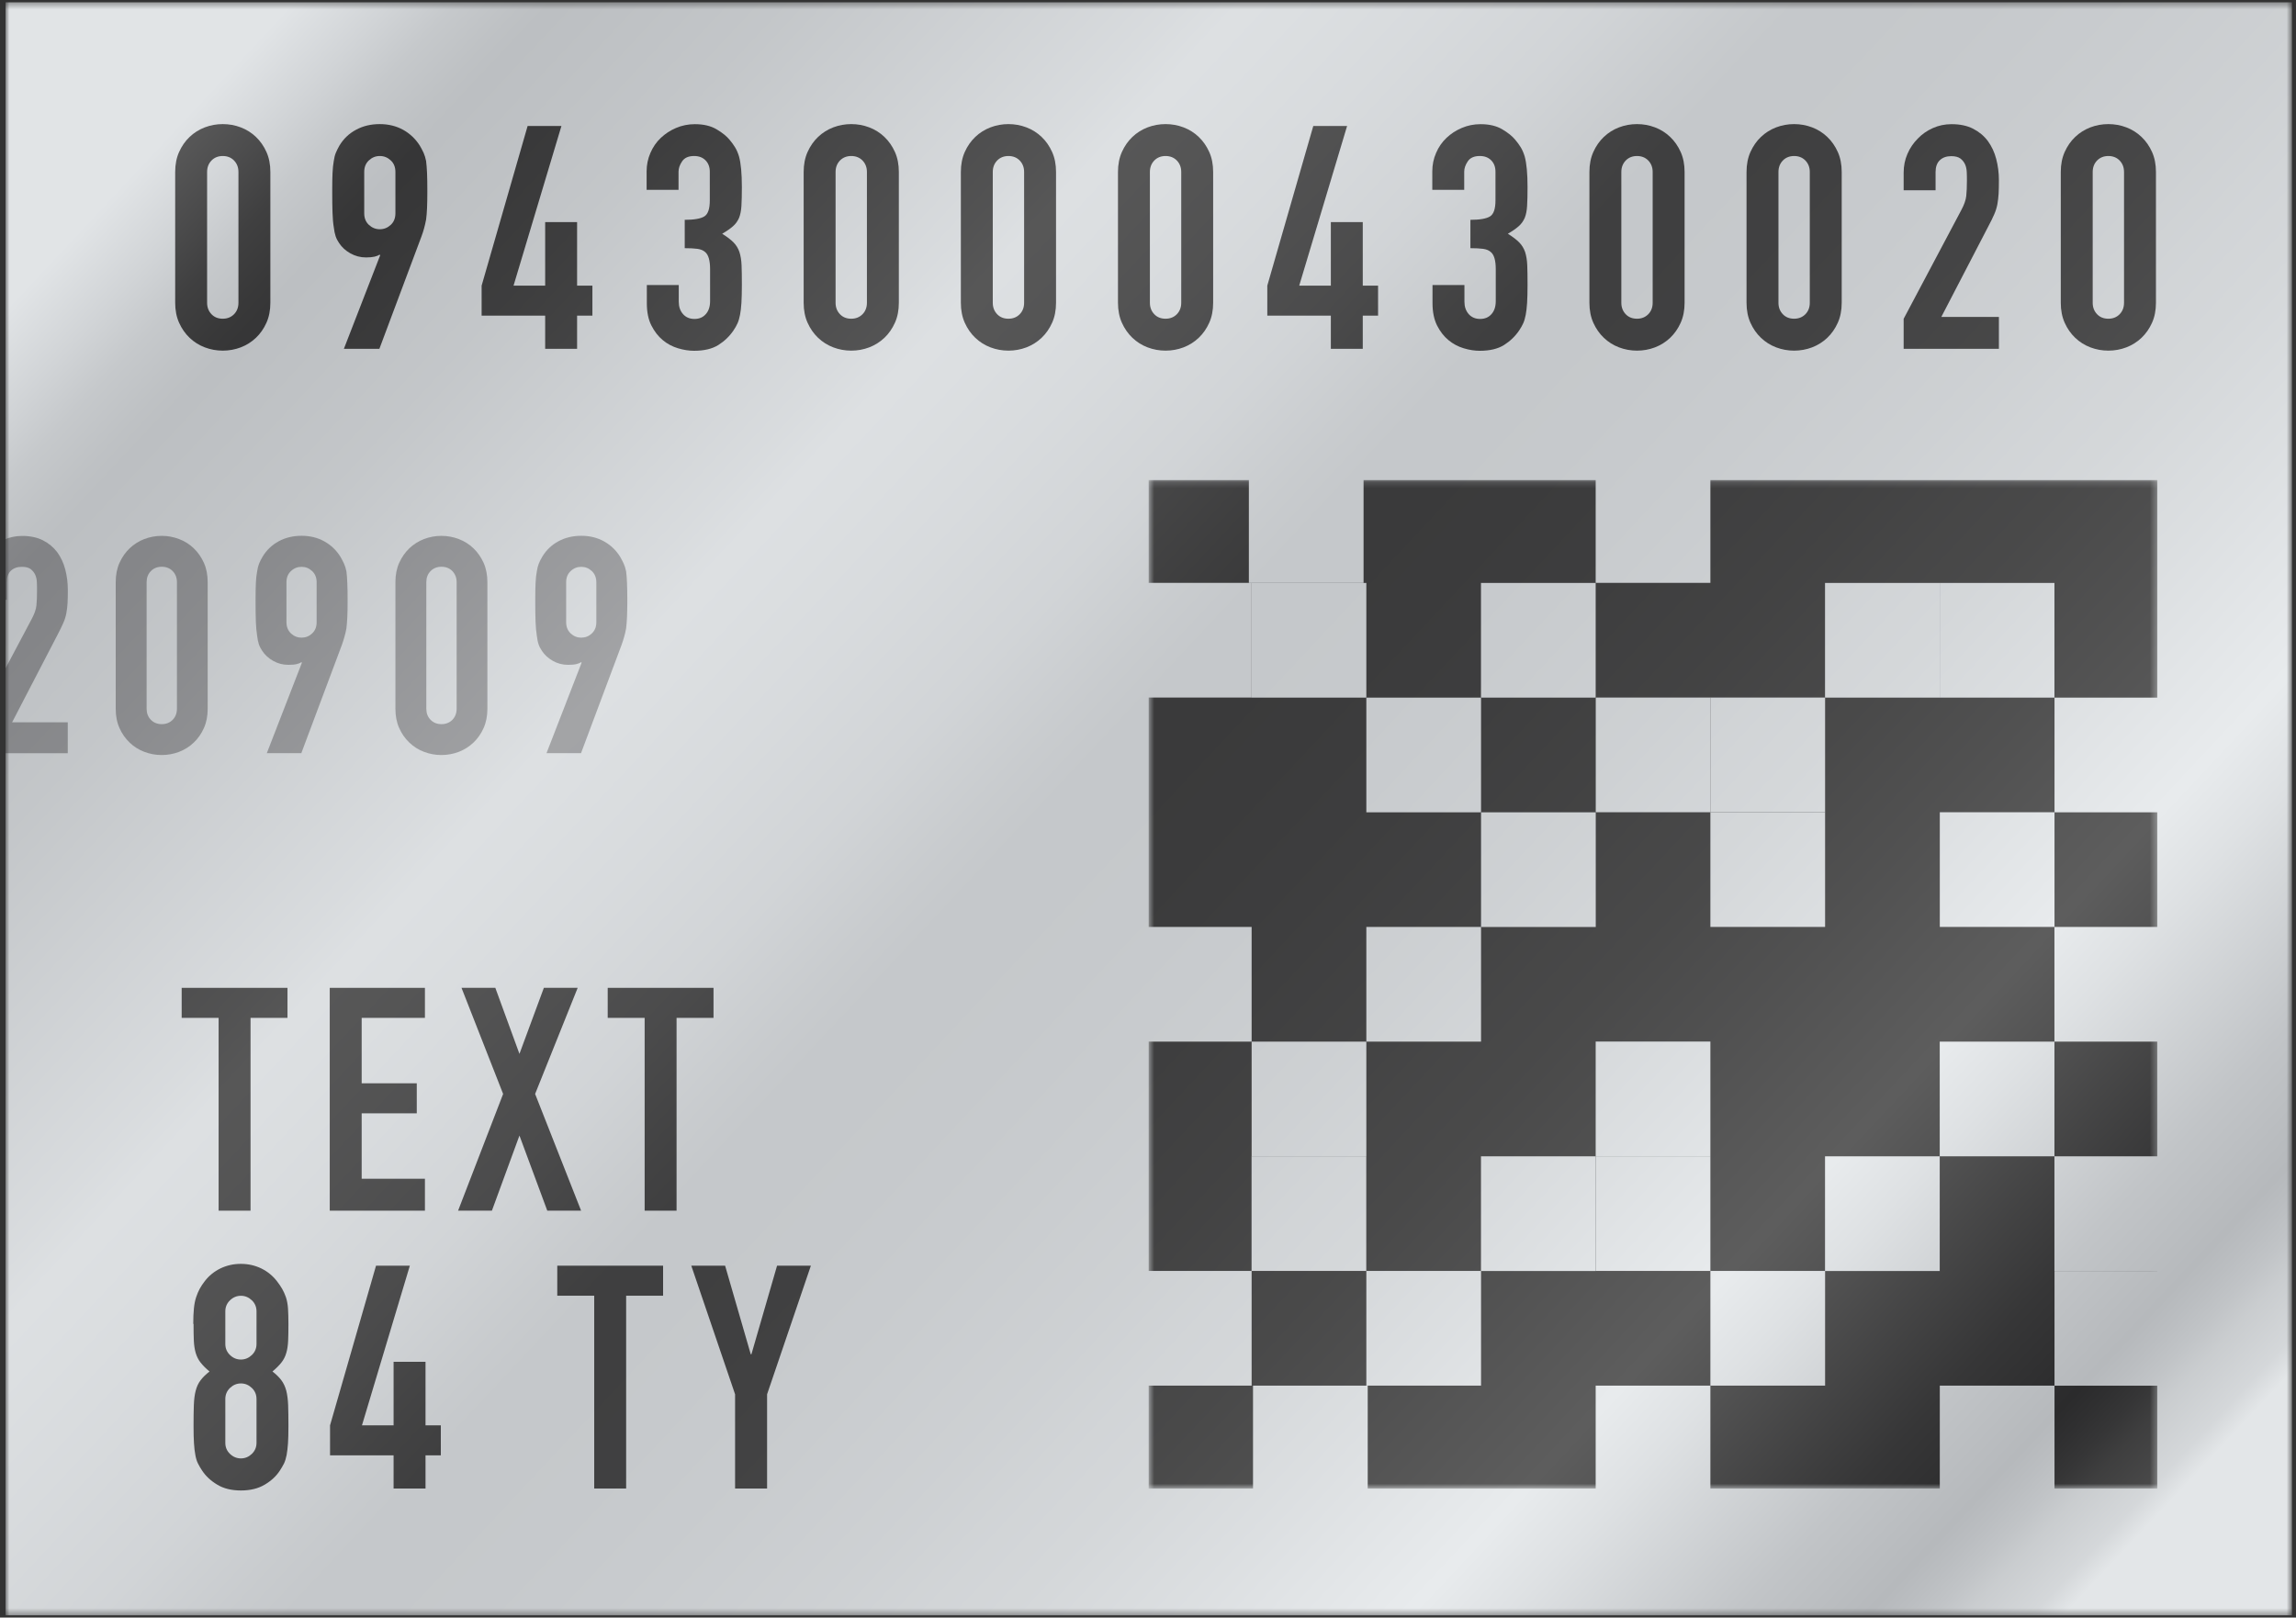 <svg width="369" height="260" viewBox="0 0 369 260" fill="none" xmlns="http://www.w3.org/2000/svg">
<rect x="0" y="0" width="369" height="260" fill="#333333" stroke="none"/>
<mask id="mask0_902_668" style="mask-type:luminance" maskUnits="userSpaceOnUse" x="0" y="0" width="369" height="260">
<path d="M368.347 259.637V0.375L0.888 0.375V259.637H368.347Z" fill="white"/>
</mask>
<g mask="url(#mask0_902_668)">
<path d="M368.347 259.637V0.375L0.888 0.375V259.637H368.347Z" fill="#E1E5E8"/>
<mask id="mask1_902_668" style="mask-type:luminance" maskUnits="userSpaceOnUse" x="184" y="77" width="163" height="163">
<path d="M346.714 239.269V77.161L184.606 77.161V239.269H346.714Z" fill="white"/>
</mask>
<g mask="url(#mask1_902_668)">
<path d="M346.715 239.269V77.161L184.606 77.161V239.269H346.715Z" fill="#2F2F2F"/>
<path d="M293.319 148.992V130.557H274.884V148.992H293.319Z" fill="#E1E5E8"/>
<path d="M274.895 130.557V112.122H256.46V130.557H274.895Z" fill="#E1E5E8"/>
<path d="M274.884 93.687V75.252H256.449V93.687H274.884Z" fill="#E1E5E8"/>
<path d="M256.449 112.134V93.699H238.014V112.134H256.449Z" fill="#E1E5E8"/>
<path d="M238.025 130.569V112.134H219.59V130.569H238.025Z" fill="#E1E5E8"/>
<path d="M219.59 112.134V93.699H201.155V112.134H219.59Z" fill="#E1E5E8"/>
<path d="M201.155 112.122V93.687H182.72V112.122H201.155Z" fill="#E1E5E8"/>
<path d="M219.145 93.699V75.264H200.71V93.699H219.145Z" fill="#E1E5E8"/>
<path d="M238.025 167.427V148.992H219.59V167.427H238.025Z" fill="#E1E5E8"/>
<path d="M219.59 185.862V167.427H201.155V185.862H219.59Z" fill="#E1E5E8"/>
<path d="M219.579 204.285V185.85H201.144V204.285H219.579Z" fill="#E1E5E8"/>
<path d="M238.025 222.72V204.285H219.59V222.72H238.025Z" fill="#E1E5E8"/>
<path d="M201.155 222.72V204.285H182.72V222.72H201.155Z" fill="#E1E5E8"/>
<path d="M219.813 241.155V222.72H201.378V241.155H219.813Z" fill="#E1E5E8"/>
<path d="M256.449 204.297V185.862H238.014V204.297H256.449Z" fill="#E1E5E8"/>
<path d="M274.884 185.85V167.415H256.449V185.85H274.884Z" fill="#E1E5E8"/>
<path d="M274.884 204.285V185.85H256.449V204.285H274.884Z" fill="#E1E5E8"/>
<path d="M293.319 222.72V204.285H274.884V222.72H293.319Z" fill="#E1E5E8"/>
<path d="M330.189 241.155V222.72H311.754V241.155H330.189Z" fill="#E1E5E8"/>
<path d="M274.884 241.155V222.72H256.449V241.155H274.884Z" fill="#E1E5E8"/>
<path d="M311.742 204.297V185.862H293.307V204.297H311.742Z" fill="#E1E5E8"/>
<path d="M330.177 185.862V167.427H311.742V185.862H330.177Z" fill="#E1E5E8"/>
<path d="M348.612 204.297V185.862H330.177V204.297H348.612Z" fill="#E1E5E8"/>
<path d="M348.624 222.732V204.297H330.189V222.732H348.624Z" fill="#E1E5E8"/>
<path d="M348.612 167.427V148.992H330.177V167.427H348.612Z" fill="#E1E5E8"/>
<path d="M330.189 148.992V130.557H311.754V148.992H330.189Z" fill="#E1E5E8"/>
<path d="M201.155 167.427V148.992H182.72V167.427H201.155Z" fill="#E1E5E8"/>
<path d="M256.46 149.003V130.568H238.025V149.003H256.46Z" fill="#E1E5E8"/>
<path d="M348.624 130.569V112.134H330.189V130.569H348.624Z" fill="#E1E5E8"/>
<path d="M330.177 112.134V93.699H311.742V112.134H330.177Z" fill="#E1E5E8"/>
<path d="M311.742 112.134V93.699H293.307V112.134H311.742Z" fill="#E1E5E8"/>
<path d="M293.319 130.557V112.122H274.884V130.557H293.319Z" fill="#E1E5E8"/>
</g>
<path d="M31.059 212.799C31.059 211.827 31.094 210.996 31.165 210.305C31.235 209.614 31.352 209.016 31.516 208.524C31.68 208.021 31.879 207.564 32.09 207.166C32.312 206.767 32.582 206.346 32.921 205.913C33.589 205.046 34.432 204.367 35.439 203.875C36.447 203.394 37.536 203.148 38.707 203.148C39.878 203.148 40.968 203.394 41.975 203.875C42.982 204.367 43.814 205.046 44.493 205.913C44.833 206.346 45.114 206.767 45.348 207.166C45.582 207.564 45.781 208.021 45.957 208.524C46.121 209.028 46.238 209.625 46.285 210.305C46.332 210.996 46.355 211.827 46.355 212.799C46.355 213.877 46.343 214.779 46.308 215.517C46.273 216.254 46.179 216.91 46.004 217.484C45.84 218.058 45.582 218.562 45.219 219.018C44.856 219.475 44.388 219.944 43.79 220.447C44.399 220.916 44.868 221.384 45.219 221.853C45.571 222.321 45.828 222.872 46.004 223.516C46.168 224.148 46.273 224.933 46.308 225.858C46.343 226.784 46.355 227.908 46.355 229.255C46.355 230.368 46.332 231.281 46.285 231.996C46.238 232.722 46.156 233.342 46.062 233.881C45.957 234.42 45.816 234.877 45.641 235.24C45.453 235.615 45.231 235.989 44.962 236.399C44.388 237.278 43.591 238.016 42.549 238.636C41.506 239.257 40.23 239.573 38.731 239.573C37.231 239.573 35.943 239.269 34.912 238.636C33.87 238.016 33.074 237.266 32.5 236.399C32.23 236.001 32.008 235.615 31.82 235.24C31.633 234.877 31.492 234.42 31.399 233.881C31.293 233.342 31.223 232.722 31.176 231.996C31.129 231.269 31.106 230.356 31.106 229.255C31.106 227.92 31.118 226.784 31.153 225.858C31.188 224.933 31.282 224.16 31.457 223.516C31.621 222.884 31.879 222.321 32.242 221.853C32.593 221.384 33.074 220.916 33.671 220.447C33.062 219.944 32.593 219.464 32.242 219.018C31.891 218.573 31.633 218.058 31.457 217.484C31.293 216.91 31.188 216.266 31.153 215.517C31.118 214.779 31.106 213.877 31.106 212.799H31.059ZM41.225 210.785C41.225 210.082 40.979 209.485 40.476 209.005C39.972 208.524 39.386 208.278 38.719 208.278C38.051 208.278 37.466 208.524 36.962 209.005C36.458 209.496 36.212 210.082 36.212 210.785V216.02C36.212 216.723 36.458 217.32 36.962 217.8C37.466 218.292 38.051 218.527 38.719 218.527C39.386 218.527 39.972 218.281 40.476 217.8C40.979 217.32 41.225 216.723 41.225 216.02V210.785ZM41.225 224.875C41.225 224.172 40.979 223.575 40.476 223.094C39.972 222.614 39.386 222.368 38.719 222.368C38.051 222.368 37.466 222.614 36.962 223.094C36.458 223.586 36.212 224.172 36.212 224.875V231.914C36.212 232.616 36.458 233.214 36.962 233.694C37.466 234.174 38.051 234.42 38.719 234.42C39.386 234.42 39.972 234.174 40.476 233.694C40.979 233.202 41.225 232.616 41.225 231.914V224.875Z" fill="#363636"/>
<path d="M63.256 239.257V233.928H53.043V229.103L60.433 203.441H65.868L58.173 229.103H63.256V218.89H68.386V229.103H70.846V233.928H68.386V239.257H63.256Z" fill="#363636"/>
<path d="M95.5 239.257V208.267H89.561V203.441H106.568V208.267H100.63V239.257H95.5Z" fill="#363636"/>
<path d="M118.139 239.257V224.113L111.1 203.441H116.535L120.657 217.683H120.763L124.886 203.441H130.32L123.281 224.113V239.257H118.151H118.139Z" fill="#363636"/>
<path d="M28.154 27.642C28.154 26.435 28.365 25.358 28.787 24.421C29.209 23.484 29.771 22.676 30.474 22.008C31.176 21.34 31.996 20.825 32.91 20.474C33.835 20.122 34.795 19.947 35.803 19.947C36.81 19.947 37.77 20.122 38.696 20.474C39.621 20.825 40.429 21.34 41.132 22.008C41.834 22.676 42.397 23.484 42.818 24.421C43.24 25.358 43.451 26.435 43.451 27.642V48.665C43.451 49.871 43.24 50.949 42.818 51.886C42.397 52.823 41.834 53.631 41.132 54.299C40.429 54.966 39.609 55.482 38.696 55.833C37.77 56.184 36.81 56.36 35.803 56.36C34.795 56.36 33.835 56.184 32.91 55.833C31.984 55.482 31.176 54.966 30.474 54.299C29.771 53.631 29.209 52.823 28.787 51.886C28.365 50.949 28.154 49.871 28.154 48.665V27.642ZM33.285 48.665C33.285 49.403 33.519 50.012 33.987 50.504C34.456 50.996 35.065 51.23 35.803 51.23C36.541 51.23 37.138 50.984 37.618 50.504C38.087 50.024 38.321 49.403 38.321 48.665V27.642C38.321 26.904 38.087 26.295 37.618 25.803C37.15 25.323 36.541 25.077 35.803 25.077C35.065 25.077 34.456 25.323 33.987 25.803C33.519 26.295 33.285 26.904 33.285 27.642V48.665Z" fill="#363636"/>
<path d="M55.268 56.067L61.101 41.029L60.995 40.923C60.831 41.052 60.562 41.169 60.211 41.251C59.859 41.333 59.403 41.38 58.829 41.38C57.927 41.38 57.084 41.158 56.311 40.724C55.538 40.291 54.94 39.74 54.495 39.061C54.261 38.721 54.074 38.37 53.945 37.984C53.816 37.597 53.711 37.105 53.64 36.496C53.535 35.887 53.476 35.126 53.441 34.212C53.406 33.287 53.394 32.127 53.394 30.71C53.394 29.539 53.406 28.567 53.441 27.817C53.476 27.068 53.547 26.412 53.64 25.885C53.711 25.381 53.816 24.948 53.968 24.573C54.12 24.21 54.308 23.823 54.542 23.414C55.21 22.301 56.111 21.446 57.236 20.849C58.36 20.24 59.625 19.947 61.031 19.947C62.436 19.947 63.701 20.263 64.802 20.872C65.903 21.493 66.793 22.336 67.472 23.414C67.707 23.812 67.906 24.198 68.081 24.573C68.245 24.948 68.386 25.381 68.48 25.885C68.55 26.424 68.597 27.068 68.632 27.817C68.667 28.567 68.679 29.539 68.679 30.71C68.679 31.811 68.667 32.736 68.632 33.451C68.597 34.177 68.55 34.786 68.48 35.29C68.374 35.828 68.269 36.309 68.152 36.719C68.034 37.14 67.894 37.585 67.718 38.054L60.972 56.067H55.233H55.268ZM58.536 34.282C58.536 35.056 58.782 35.676 59.285 36.145C59.789 36.613 60.375 36.847 61.042 36.847C61.71 36.847 62.296 36.613 62.799 36.145C63.303 35.676 63.549 35.056 63.549 34.282V27.642C63.549 26.869 63.303 26.248 62.799 25.779C62.296 25.311 61.71 25.077 61.042 25.077C60.375 25.077 59.789 25.311 59.285 25.779C58.782 26.248 58.536 26.869 58.536 27.642V34.282Z" fill="#363636"/>
<path d="M87.617 56.067V50.738H77.404V45.912L84.795 20.251H90.229L82.534 45.912H87.617V35.699H92.747V45.912H95.207V50.738H92.747V56.067H87.617Z" fill="#363636"/>
<path d="M109.999 35.336C111.545 35.336 112.611 35.149 113.197 34.786C113.782 34.423 114.075 33.568 114.075 32.221V27.594C114.075 26.857 113.853 26.247 113.396 25.779C112.939 25.311 112.33 25.076 111.557 25.076C110.655 25.076 110.011 25.357 109.625 25.931C109.238 26.505 109.051 27.056 109.051 27.594V30.511H103.921V27.547C103.921 26.505 104.12 25.521 104.53 24.584C104.928 23.647 105.49 22.839 106.193 22.172C106.896 21.504 107.715 20.965 108.652 20.567C109.589 20.169 110.597 19.958 111.674 19.958C113.08 19.958 114.251 20.239 115.176 20.79C116.101 21.34 116.792 21.902 117.261 22.476C117.6 22.874 117.893 23.284 118.139 23.683C118.385 24.081 118.596 24.573 118.772 25.146C119.076 26.247 119.229 27.899 119.229 30.077C119.229 31.319 119.205 32.326 119.158 33.099C119.111 33.872 118.983 34.505 118.783 35.008C118.549 35.547 118.221 36.004 117.8 36.367C117.378 36.742 116.804 37.14 116.066 37.573C116.874 38.077 117.483 38.545 117.905 38.979C118.327 39.412 118.631 39.916 118.83 40.489C119.029 41.099 119.147 41.801 119.182 42.633C119.217 43.453 119.229 44.507 119.229 45.772C119.229 46.943 119.205 47.915 119.158 48.688C119.111 49.461 119.029 50.093 118.936 50.597C118.83 51.136 118.701 51.593 118.537 51.956C118.374 52.331 118.151 52.705 117.882 53.115C117.249 54.052 116.429 54.837 115.445 55.458C114.45 56.078 113.162 56.383 111.545 56.383C110.737 56.383 109.882 56.254 108.98 55.985C108.078 55.715 107.247 55.282 106.521 54.673C105.783 54.064 105.174 53.279 104.682 52.307C104.19 51.335 103.956 50.14 103.956 48.735V45.819H109.086V48.489C109.086 49.297 109.308 49.953 109.765 50.48C110.222 50.995 110.831 51.265 111.604 51.265C112.377 51.265 112.986 51.007 113.443 50.48C113.899 49.965 114.122 49.262 114.122 48.395V43.265C114.122 41.86 113.853 40.935 113.314 40.501C113.009 40.232 112.599 40.068 112.084 39.998C111.569 39.927 110.889 39.892 110.046 39.892V35.359L109.999 35.336Z" fill="#363636"/>
<path d="M129.16 27.642C129.16 26.435 129.371 25.358 129.793 24.421C130.215 23.484 130.777 22.676 131.479 22.008C132.182 21.34 133.002 20.825 133.916 20.474C134.841 20.122 135.801 19.947 136.808 19.947C137.816 19.947 138.776 20.122 139.701 20.474C140.627 20.825 141.435 21.34 142.138 22.008C142.84 22.676 143.402 23.484 143.824 24.421C144.246 25.358 144.457 26.435 144.457 27.642V48.665C144.457 49.871 144.246 50.949 143.824 51.886C143.402 52.823 142.84 53.631 142.138 54.299C141.435 54.966 140.615 55.482 139.701 55.833C138.776 56.184 137.816 56.36 136.808 56.36C135.801 56.36 134.841 56.184 133.916 55.833C132.99 55.482 132.182 54.966 131.479 54.299C130.777 53.631 130.215 52.823 129.793 51.886C129.371 50.949 129.16 49.871 129.16 48.665V27.642ZM134.29 48.665C134.29 49.403 134.525 50.012 134.993 50.504C135.462 50.996 136.071 51.23 136.808 51.23C137.546 51.23 138.144 50.984 138.624 50.504C139.092 50.024 139.327 49.403 139.327 48.665V27.642C139.327 26.904 139.092 26.295 138.624 25.803C138.155 25.323 137.546 25.077 136.808 25.077C136.071 25.077 135.462 25.323 134.993 25.803C134.525 26.295 134.29 26.904 134.29 27.642V48.665Z" fill="#363636"/>
<path d="M154.424 27.642C154.424 26.435 154.635 25.358 155.056 24.421C155.478 23.484 156.04 22.676 156.743 22.008C157.446 21.34 158.265 20.825 159.179 20.474C160.104 20.122 161.065 19.947 162.072 19.947C163.079 19.947 164.04 20.122 164.965 20.474C165.89 20.825 166.698 21.34 167.401 22.008C168.104 22.676 168.666 23.484 169.087 24.421C169.509 25.358 169.72 26.435 169.72 27.642V48.665C169.72 49.871 169.509 50.949 169.087 51.886C168.666 52.823 168.104 53.631 167.401 54.299C166.698 54.966 165.878 55.482 164.965 55.833C164.04 56.184 163.079 56.36 162.072 56.36C161.065 56.36 160.104 56.184 159.179 55.833C158.254 55.482 157.446 54.966 156.743 54.299C156.04 53.631 155.478 52.823 155.056 51.886C154.635 50.949 154.424 49.871 154.424 48.665V27.642ZM159.554 48.665C159.554 49.403 159.788 50.012 160.256 50.504C160.725 50.996 161.334 51.23 162.072 51.23C162.81 51.23 163.419 50.984 163.887 50.504C164.356 50.024 164.59 49.403 164.59 48.665V27.642C164.59 26.904 164.356 26.295 163.887 25.803C163.419 25.323 162.81 25.077 162.072 25.077C161.334 25.077 160.725 25.323 160.256 25.803C159.788 26.295 159.554 26.904 159.554 27.642V48.665Z" fill="#363636"/>
<path d="M179.675 27.642C179.675 26.435 179.886 25.358 180.308 24.421C180.729 23.484 181.292 22.676 181.994 22.008C182.697 21.34 183.517 20.825 184.43 20.474C185.356 20.122 186.316 19.947 187.323 19.947C188.331 19.947 189.291 20.122 190.216 20.474C191.142 20.825 191.95 21.34 192.652 22.008C193.355 22.676 193.917 23.484 194.339 24.421C194.761 25.358 194.971 26.435 194.971 27.642V48.665C194.971 49.871 194.761 50.949 194.339 51.886C193.917 52.823 193.355 53.631 192.652 54.299C191.95 54.966 191.13 55.482 190.216 55.833C189.291 56.184 188.331 56.36 187.323 56.36C186.316 56.36 185.356 56.184 184.43 55.833C183.505 55.482 182.697 54.966 181.994 54.299C181.292 53.631 180.729 52.823 180.308 51.886C179.886 50.949 179.675 49.871 179.675 48.665V27.642ZM184.805 48.665C184.805 49.403 185.039 50.012 185.508 50.504C185.976 50.996 186.585 51.23 187.323 51.23C188.061 51.23 188.67 50.984 189.139 50.504C189.607 50.024 189.841 49.403 189.841 48.665V27.642C189.841 26.904 189.607 26.295 189.139 25.803C188.67 25.323 188.061 25.077 187.323 25.077C186.585 25.077 185.976 25.323 185.508 25.803C185.039 26.295 184.805 26.904 184.805 27.642V48.665Z" fill="#363636"/>
<path d="M213.886 56.067V50.738H203.673V45.912L211.064 20.251H216.498L208.803 45.912H213.886V35.699H219.016V45.912H221.476V50.738H219.016V56.067H213.886Z" fill="#363636"/>
<path d="M236.269 35.336C237.815 35.336 238.88 35.149 239.466 34.786C240.052 34.423 240.344 33.568 240.344 32.221V27.594C240.344 26.857 240.122 26.247 239.665 25.779C239.208 25.311 238.599 25.076 237.826 25.076C236.924 25.076 236.28 25.357 235.894 25.931C235.507 26.505 235.32 27.056 235.32 27.594V30.511H230.19V27.547C230.19 26.505 230.389 25.521 230.799 24.584C231.197 23.647 231.759 22.839 232.462 22.172C233.165 21.504 233.985 20.965 234.922 20.567C235.859 20.169 236.866 19.958 237.943 19.958C239.349 19.958 240.52 20.239 241.445 20.79C242.371 21.34 243.062 21.902 243.53 22.476C243.87 22.874 244.163 23.284 244.409 23.683C244.654 24.081 244.865 24.573 245.041 25.146C245.346 26.247 245.498 27.899 245.498 30.077C245.498 31.319 245.474 32.326 245.427 33.099C245.381 33.872 245.252 34.505 245.053 35.008C244.818 35.547 244.491 36.004 244.069 36.367C243.647 36.742 243.073 37.14 242.335 37.573C243.144 38.077 243.753 38.545 244.174 38.979C244.596 39.412 244.9 39.916 245.1 40.489C245.299 41.099 245.416 41.801 245.451 42.633C245.486 43.453 245.498 44.507 245.498 45.772C245.498 46.943 245.474 47.915 245.427 48.688C245.381 49.461 245.299 50.093 245.205 50.597C245.1 51.136 244.971 51.593 244.807 51.956C244.643 52.331 244.42 52.705 244.151 53.115C243.518 54.052 242.699 54.837 241.715 55.458C240.719 56.078 239.431 56.383 237.815 56.383C237.006 56.383 236.151 56.254 235.25 55.985C234.348 55.715 233.528 55.282 232.79 54.673C232.052 54.064 231.443 53.279 230.951 52.307C230.471 51.335 230.225 50.14 230.225 48.735V45.819H235.355V48.489C235.355 49.297 235.578 49.953 236.034 50.48C236.491 50.995 237.1 51.265 237.873 51.265C238.646 51.265 239.255 51.007 239.712 50.48C240.169 49.965 240.391 49.262 240.391 48.395V43.265C240.391 41.86 240.122 40.935 239.583 40.501C239.279 40.232 238.869 40.068 238.353 39.998C237.838 39.927 237.159 39.892 236.315 39.892V35.359L236.269 35.336Z" fill="#363636"/>
<path d="M255.442 27.642C255.442 26.435 255.652 25.358 256.074 24.421C256.496 23.484 257.058 22.676 257.761 22.008C258.463 21.34 259.283 20.825 260.197 20.474C261.122 20.122 262.082 19.947 263.09 19.947C264.097 19.947 265.057 20.122 265.983 20.474C266.908 20.825 267.716 21.34 268.419 22.008C269.121 22.676 269.684 23.484 270.105 24.421C270.527 25.358 270.738 26.435 270.738 27.642V48.665C270.738 49.871 270.527 50.949 270.105 51.886C269.684 52.823 269.121 53.631 268.419 54.299C267.716 54.966 266.896 55.482 265.983 55.833C265.057 56.184 264.097 56.36 263.09 56.36C262.082 56.36 261.122 56.184 260.197 55.833C259.271 55.482 258.463 54.966 257.761 54.299C257.058 53.631 256.496 52.823 256.074 51.886C255.652 50.949 255.442 49.871 255.442 48.665V27.642ZM260.571 48.665C260.571 49.403 260.806 50.012 261.274 50.504C261.743 50.996 262.352 51.23 263.09 51.23C263.827 51.23 264.425 50.984 264.905 50.504C265.373 50.024 265.608 49.403 265.608 48.665V27.642C265.608 26.904 265.373 26.295 264.905 25.803C264.436 25.323 263.827 25.077 263.09 25.077C262.352 25.077 261.743 25.323 261.274 25.803C260.806 26.295 260.571 26.904 260.571 27.642V48.665Z" fill="#363636"/>
<path d="M280.693 27.642C280.693 26.435 280.904 25.358 281.325 24.421C281.747 23.484 282.309 22.676 283.012 22.008C283.715 21.34 284.534 20.825 285.448 20.474C286.373 20.122 287.334 19.947 288.341 19.947C289.348 19.947 290.309 20.122 291.234 20.474C292.159 20.825 292.967 21.34 293.67 22.008C294.373 22.676 294.935 23.484 295.357 24.421C295.778 25.358 295.989 26.435 295.989 27.642V48.665C295.989 49.871 295.778 50.949 295.357 51.886C294.935 52.823 294.373 53.631 293.67 54.299C292.967 54.966 292.147 55.482 291.234 55.833C290.309 56.184 289.348 56.36 288.341 56.36C287.334 56.36 286.373 56.184 285.448 55.833C284.523 55.482 283.715 54.966 283.012 54.299C282.309 53.631 281.747 52.823 281.325 51.886C280.904 50.949 280.693 49.871 280.693 48.665V27.642ZM285.823 48.665C285.823 49.403 286.057 50.012 286.526 50.504C286.994 50.996 287.603 51.23 288.341 51.23C289.079 51.23 289.676 50.984 290.156 50.504C290.625 50.024 290.859 49.403 290.859 48.665V27.642C290.859 26.904 290.625 26.295 290.156 25.803C289.688 25.323 289.079 25.077 288.341 25.077C287.603 25.077 286.994 25.323 286.526 25.803C286.057 26.295 285.823 26.904 285.823 27.642V48.665Z" fill="#363636"/>
<path d="M305.944 56.067V51.241L315.197 33.79C315.665 32.923 315.935 32.15 316.005 31.506C316.075 30.85 316.111 30.042 316.111 29.07C316.111 28.637 316.111 28.168 316.087 27.688C316.064 27.208 315.982 26.774 315.806 26.4C315.642 26.037 315.384 25.72 315.056 25.474C314.717 25.229 314.237 25.1 313.592 25.1C312.819 25.1 312.21 25.322 311.754 25.756C311.297 26.189 311.074 26.833 311.074 27.665V30.581H305.944V27.758C305.944 26.681 306.143 25.674 306.553 24.737C306.952 23.8 307.514 22.98 308.217 22.277C308.884 21.574 309.692 21.012 310.629 20.59C311.566 20.169 312.573 19.958 313.651 19.958C314.998 19.958 316.146 20.204 317.094 20.684C318.055 21.176 318.851 21.832 319.484 22.675C320.093 23.518 320.538 24.467 320.819 25.545C321.1 26.622 321.252 27.758 321.252 28.965C321.252 29.843 321.24 30.569 321.205 31.155C321.17 31.741 321.1 32.303 321.006 32.841C320.901 33.38 320.737 33.919 320.503 34.446C320.268 34.985 319.952 35.641 319.542 36.402L312 50.937H321.252V56.067H305.956H305.944Z" fill="#363636"/>
<path d="M331.196 27.642C331.196 26.435 331.407 25.358 331.828 24.421C332.25 23.484 332.812 22.676 333.515 22.008C334.218 21.34 335.038 20.825 335.951 20.474C336.876 20.122 337.837 19.947 338.844 19.947C339.851 19.947 340.812 20.122 341.737 20.474C342.662 20.825 343.47 21.34 344.173 22.008C344.876 22.676 345.438 23.484 345.86 24.421C346.281 25.358 346.492 26.435 346.492 27.642V48.665C346.492 49.871 346.281 50.949 345.86 51.886C345.438 52.823 344.876 53.631 344.173 54.299C343.47 54.966 342.65 55.482 341.737 55.833C340.812 56.184 339.851 56.36 338.844 56.36C337.837 56.36 336.876 56.184 335.951 55.833C335.026 55.482 334.218 54.966 333.515 54.299C332.812 53.631 332.25 52.823 331.828 51.886C331.407 50.949 331.196 49.871 331.196 48.665V27.642ZM336.326 48.665C336.326 49.403 336.56 50.012 337.029 50.504C337.497 50.996 338.106 51.23 338.844 51.23C339.582 51.23 340.191 50.984 340.659 50.504C341.128 50.024 341.362 49.403 341.362 48.665V27.642C341.362 26.904 341.128 26.295 340.659 25.803C340.191 25.323 339.582 25.077 338.844 25.077C338.106 25.077 337.497 25.323 337.029 25.803C336.56 26.295 336.326 26.904 336.326 27.642V48.665Z" fill="#363636"/>
<g opacity="0.43">
<path d="M-3.867 121.07V116.397L5.081 99.519C5.538 98.676 5.796 97.938 5.854 97.306C5.925 96.673 5.948 95.889 5.948 94.952C5.948 94.53 5.948 94.085 5.925 93.616C5.913 93.148 5.819 92.738 5.655 92.375C5.491 92.024 5.245 91.719 4.929 91.473C4.601 91.227 4.133 91.11 3.524 91.11C2.774 91.11 2.188 91.321 1.743 91.743C1.31 92.164 1.088 92.785 1.088 93.593V96.416H-3.878V93.687C-3.878 92.644 -3.679 91.672 -3.293 90.77C-2.906 89.868 -2.368 89.072 -1.688 88.381C-1.044 87.702 -0.259 87.163 0.642 86.753C1.544 86.343 2.528 86.144 3.559 86.144C4.859 86.144 5.972 86.378 6.897 86.847C7.822 87.315 8.595 87.959 9.204 88.768C9.79 89.576 10.223 90.501 10.492 91.543C10.762 92.586 10.902 93.687 10.902 94.846C10.902 95.689 10.891 96.392 10.855 96.966C10.82 97.528 10.762 98.079 10.656 98.594C10.563 99.109 10.399 99.636 10.165 100.152C9.942 100.667 9.626 101.3 9.239 102.049L1.943 116.104H10.891V121.07H-3.902H-3.867Z" fill="#363636"/>
<path d="M18.597 93.581C18.597 92.41 18.796 91.379 19.206 90.465C19.616 89.564 20.155 88.779 20.834 88.135C21.514 87.49 22.298 86.987 23.188 86.647C24.078 86.308 25.015 86.132 25.988 86.132C26.96 86.132 27.897 86.308 28.787 86.647C29.677 86.987 30.462 87.479 31.141 88.135C31.82 88.779 32.359 89.564 32.769 90.465C33.179 91.379 33.378 92.41 33.378 93.581V113.913C33.378 115.084 33.179 116.115 32.769 117.029C32.359 117.942 31.82 118.715 31.141 119.359C30.462 120.004 29.677 120.507 28.787 120.847C27.897 121.186 26.96 121.362 25.988 121.362C25.015 121.362 24.078 121.186 23.188 120.847C22.298 120.507 21.514 120.015 20.834 119.359C20.155 118.715 19.604 117.93 19.206 117.029C18.796 116.127 18.597 115.084 18.597 113.913V93.581ZM23.563 113.913C23.563 114.628 23.786 115.225 24.242 115.693C24.699 116.162 25.285 116.396 25.999 116.396C26.714 116.396 27.299 116.162 27.756 115.693C28.213 115.225 28.435 114.628 28.435 113.913V93.581C28.435 92.866 28.213 92.281 27.756 91.8C27.299 91.332 26.714 91.098 25.999 91.098C25.285 91.098 24.699 91.332 24.242 91.8C23.786 92.269 23.563 92.866 23.563 93.581V113.913Z" fill="#363636"/>
<path d="M42.877 121.07L48.522 106.523L48.428 106.43C48.264 106.558 48.019 106.664 47.679 106.746C47.339 106.828 46.894 106.863 46.344 106.863C45.465 106.863 44.657 106.652 43.908 106.23C43.158 105.809 42.572 105.27 42.151 104.626C41.928 104.298 41.741 103.958 41.612 103.583C41.483 103.209 41.389 102.728 41.319 102.143C41.225 101.557 41.155 100.819 41.12 99.929C41.085 99.039 41.073 97.915 41.073 96.544C41.073 95.408 41.085 94.471 41.12 93.745C41.155 93.019 41.214 92.387 41.319 91.871C41.389 91.379 41.495 90.969 41.635 90.606C41.776 90.255 41.963 89.88 42.198 89.482C42.842 88.416 43.709 87.585 44.798 86.999C45.887 86.413 47.105 86.121 48.475 86.121C49.846 86.121 51.052 86.425 52.13 87.022C53.195 87.62 54.062 88.44 54.706 89.482C54.929 89.868 55.128 90.243 55.292 90.606C55.456 90.969 55.585 91.379 55.678 91.871C55.749 92.387 55.795 93.019 55.819 93.745C55.854 94.471 55.866 95.408 55.866 96.544C55.866 97.61 55.854 98.5 55.819 99.191C55.784 99.894 55.737 100.48 55.678 100.972C55.585 101.487 55.479 101.955 55.362 102.354C55.245 102.764 55.116 103.185 54.952 103.642L48.428 121.058H42.889L42.877 121.07ZM46.039 100.011C46.039 100.761 46.285 101.358 46.765 101.815C47.257 102.272 47.819 102.494 48.464 102.494C49.108 102.494 49.682 102.272 50.162 101.815C50.654 101.358 50.888 100.761 50.888 100.011V93.593C50.888 92.843 50.642 92.246 50.162 91.789C49.67 91.332 49.108 91.11 48.464 91.11C47.819 91.11 47.246 91.332 46.765 91.789C46.273 92.246 46.039 92.843 46.039 93.593V100.011Z" fill="#363636"/>
<path d="M63.549 93.581C63.549 92.41 63.748 91.379 64.158 90.465C64.568 89.564 65.107 88.779 65.786 88.135C66.465 87.49 67.25 86.987 68.14 86.647C69.03 86.308 69.967 86.132 70.939 86.132C71.911 86.132 72.848 86.308 73.739 86.647C74.629 86.987 75.413 87.479 76.093 88.135C76.772 88.779 77.311 89.564 77.721 90.465C78.13 91.379 78.33 92.41 78.33 93.581V113.913C78.33 115.084 78.13 116.115 77.721 117.029C77.311 117.942 76.772 118.715 76.093 119.359C75.413 120.004 74.629 120.507 73.739 120.847C72.848 121.186 71.911 121.362 70.939 121.362C69.967 121.362 69.03 121.186 68.14 120.847C67.25 120.507 66.465 120.015 65.786 119.359C65.107 118.715 64.556 117.93 64.158 117.029C63.748 116.127 63.549 115.084 63.549 113.913V93.581ZM68.515 113.913C68.515 114.628 68.737 115.225 69.194 115.693C69.651 116.162 70.237 116.396 70.951 116.396C71.665 116.396 72.251 116.162 72.708 115.693C73.165 115.225 73.387 114.628 73.387 113.913V93.581C73.387 92.866 73.165 92.281 72.708 91.8C72.251 91.332 71.665 91.098 70.951 91.098C70.237 91.098 69.651 91.332 69.194 91.8C68.737 92.269 68.515 92.866 68.515 93.581V113.913Z" fill="#363636"/>
<path d="M87.828 121.07L93.473 106.523L93.38 106.43C93.216 106.558 92.97 106.664 92.63 106.746C92.29 106.828 91.845 106.863 91.295 106.863C90.416 106.863 89.608 106.652 88.859 106.23C88.109 105.809 87.524 105.27 87.102 104.626C86.879 104.298 86.692 103.958 86.563 103.583C86.434 103.209 86.341 102.728 86.27 102.143C86.177 101.557 86.106 100.819 86.071 99.929C86.036 99.039 86.024 97.915 86.024 96.544C86.024 95.408 86.036 94.471 86.071 93.745C86.106 93.019 86.165 92.387 86.27 91.871C86.341 91.379 86.446 90.969 86.587 90.606C86.727 90.255 86.915 89.88 87.149 89.482C87.793 88.416 88.66 87.585 89.749 86.999C90.838 86.413 92.056 86.121 93.427 86.121C94.797 86.121 96.003 86.425 97.081 87.022C98.147 87.62 99.013 88.44 99.657 89.482C99.88 89.868 100.079 90.243 100.243 90.606C100.407 90.969 100.536 91.379 100.63 91.871C100.7 92.387 100.747 93.019 100.77 93.745C100.805 94.471 100.817 95.408 100.817 96.544C100.817 97.61 100.805 98.5 100.77 99.191C100.735 99.894 100.688 100.48 100.63 100.972C100.536 101.487 100.43 101.955 100.313 102.354C100.196 102.764 100.067 103.185 99.903 103.642L93.38 121.058H87.84L87.828 121.07ZM90.99 100.011C90.99 100.761 91.236 101.358 91.716 101.815C92.209 102.272 92.771 102.494 93.415 102.494C94.059 102.494 94.633 102.272 95.113 101.815C95.605 101.358 95.839 100.761 95.839 100.011V93.593C95.839 92.843 95.593 92.246 95.113 91.789C94.621 91.332 94.059 91.11 93.415 91.11C92.771 91.11 92.197 91.332 91.716 91.789C91.225 92.246 90.99 92.843 90.99 93.593V100.011Z" fill="#363636"/>
</g>
<path d="M35.135 194.599V163.609H29.197V158.783H46.203V163.609H40.265V194.599H35.135Z" fill="#363636"/>
<path d="M52.996 194.599V158.783H68.292V163.609H58.126V174.126H66.981V178.952H58.126V189.469H68.292V194.599H52.996Z" fill="#363636"/>
<path d="M73.621 194.599L80.859 175.836L74.172 158.783H79.606L83.483 169.394L87.406 158.783H92.841L86.001 175.836L93.391 194.599H87.957L83.483 182.524L79.056 194.599H73.621Z" fill="#363636"/>
<path d="M103.604 194.599V163.609H97.666V158.783H114.672V163.609H108.734V194.599H103.604Z" fill="#363636"/>
<path style="mix-blend-mode:hard-light" opacity="0.22" d="M368.347 259.637V0.375L0.888 0.375V259.637H368.347Z" fill="url(#paint0_linear_902_668)"/>
</g>
<defs>
<linearGradient id="paint0_linear_902_668" x1="46.707" y1="0.832" x2="327.67" y2="263.994" gradientUnits="userSpaceOnUse">
<stop stop-color="#DEDEDF"/>
<stop offset="0.03" stop-color="#969699"/>
<stop offset="0.05" stop-color="#626265"/>
<stop offset="0.07" stop-color="#424245"/>
<stop offset="0.08" stop-color="#36363A"/>
<stop offset="0.1" stop-color="#3F3F43"/>
<stop offset="0.15" stop-color="#58585B"/>
<stop offset="0.2" stop-color="#808083"/>
<stop offset="0.27" stop-color="#B8B8BA"/>
<stop offset="0.29" stop-color="#CDCDCE"/>
<stop offset="0.31" stop-color="#C6C6C7"/>
<stop offset="0.35" stop-color="#B4B4B6"/>
<stop offset="0.4" stop-color="#97979A"/>
<stop offset="0.44" stop-color="#6F6F72"/>
<stop offset="0.46" stop-color="#5F5F63"/>
<stop offset="0.51" stop-color="#636367"/>
<stop offset="0.56" stop-color="#707074"/>
<stop offset="0.62" stop-color="#878789"/>
<stop offset="0.65" stop-color="#98989A"/>
<stop offset="0.68" stop-color="#A5A5A6"/>
<stop offset="0.73" stop-color="#C7C7C8"/>
<stop offset="0.8" stop-color="white"/>
<stop offset="0.83" stop-color="#D1D1D2"/>
<stop offset="0.9" stop-color="#4F4F53"/>
<stop offset="0.94" stop-color="#1B1B20"/>
<stop offset="0.95" stop-color="#313136"/>
<stop offset="0.96" stop-color="#4D4D51"/>
<stop offset="0.97" stop-color="#747476"/>
<stop offset="0.99" stop-color="#A5A5A7"/>
<stop offset="1" stop-color="#E9E9E9"/>
</linearGradient>
</defs>
</svg>

